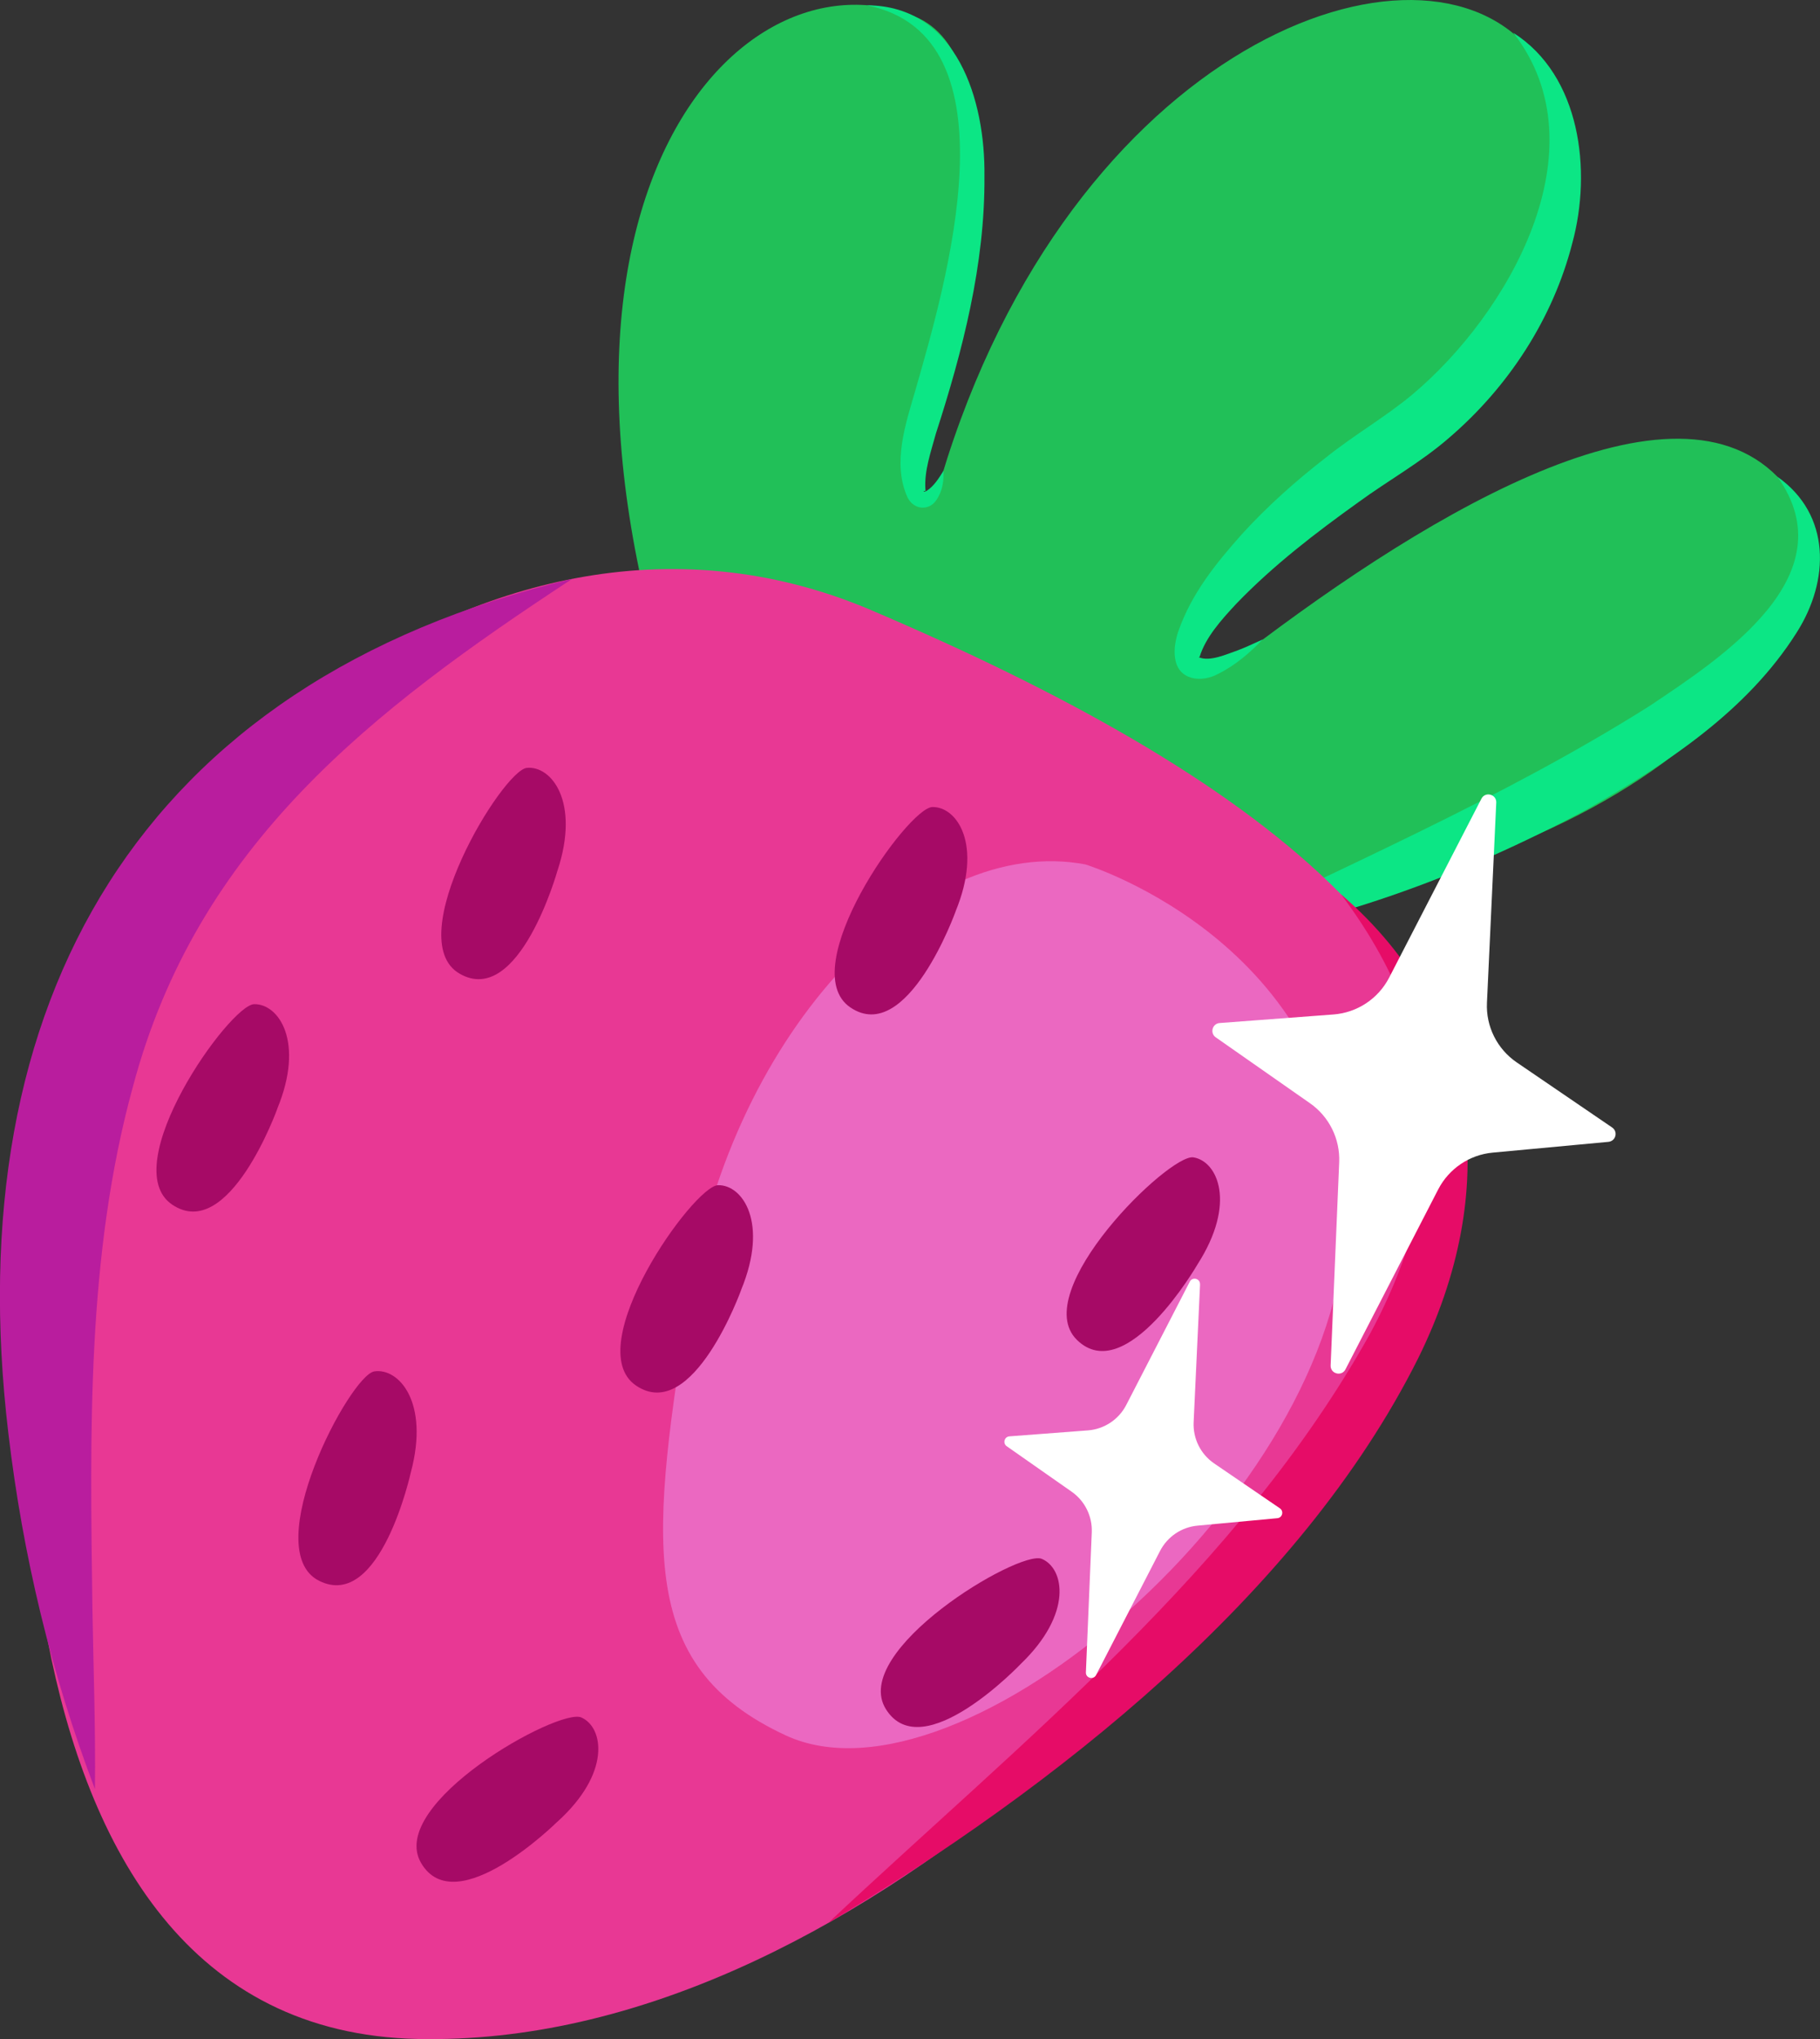 <?xml version="1.0" encoding="UTF-8"?><svg id="Layer_2" xmlns="http://www.w3.org/2000/svg" viewBox="0 0 223.18 249.89"><rect x="0" y="0" width="223.18" height="249.89" fill="#333333" stroke="none"/><defs><style>.cls-1{fill:#fff;}.cls-2{fill:#b91d9e;}.cls-3{fill:#e83894;}.cls-4{fill:#eb68c1;}.cls-5{fill:#e60c67;}.cls-6{fill:#0ce685;}.cls-7{fill:#a60a66;}.cls-8{fill:#21c058;}</style></defs><g id="Layer_1-2"><g><path class="cls-8" d="M154.07,111.1c-7.49,5.81-24.43,2.7-40.24-7.91-4.45-2.99-8.38-6.28-11.69-9.69-2.49,6.99-4.22,11.38-4.22,11.38l-11.18-7.51C59.39,27.81,89.46-7.1,112.15,2.01c11.93,4.79,7.39,32.96,.4,58.61-.16,.59,.19,1.2,.78,1.34,0,0,.01,0,.02,0,.57,.13,1.15-.2,1.31-.77C129.71,6.79,172.82-10.16,187.22,5.67c16.26,17.88-15.56,50.52-40.39,71.55-1.26,1.06-1.36,2.97-.22,4.16,.01,.01,.03,.03,.04,.04,1.03,1.06,2.67,1.19,3.84,.28,22.67-17.61,53.91-37.05,67.48-23.27,13.05,13.24-10.61,47-63.9,52.67Z"/><path class="cls-6" d="M217.97,58.43c6.58,4.66,6.4,12.72,2.36,19.07-6.12,9.69-15.99,16.11-25.69,21.65-15.53,8.39-32.31,14.41-49.8,16.86,19.36-9.62,39.14-17.97,57.37-29.45,8.99-6,24.37-16.02,15.76-28.13h0Z"/><path class="cls-3" d="M106.88,74.79C57.31,53.69,9.19,103.71,5.3,131.88c-3.89,28.17-9.99,116.81,45.94,117.99,53.53,1.13,104.56-54.87,122.48-87.14,1.92-3.46,3.5-7.1,4.48-10.93,8.52-33.06-24.86-57.22-71.33-77.01Z"/><path class="cls-4" d="M133.14,105.94c-20.17-3.84-43.23,20.38-48.45,52.36-4.95,30.35-6.89,45.78,11.67,54.37,21.55,9.97,67.64-29.73,68.61-62.79,.99-33.84-31.82-43.93-31.82-43.93Z"/><path class="cls-7" d="M117.17,111.71c3.39-8.22,.17-12.88-2.84-12.81s-17.03,19.83-10.05,24.56c6.98,4.73,12.9-11.76,12.9-11.76Z"/><path class="cls-7" d="M68.37,106.67c2.78-8.44-.77-12.86-3.76-12.57s-15.55,21.01-8.25,25.22,12.01-12.66,12.01-12.66Z"/><path class="cls-7" d="M146.85,154.94c4.8-7.48,2.47-12.64-.51-13.11-2.98-.46-20.3,16.47-14.28,22.37,6.02,5.9,14.79-9.26,14.79-9.26Z"/><path class="cls-7" d="M90.89,158.05c3.39-8.22,.17-12.88-2.84-12.81-3.01,.08-17.03,19.83-10.05,24.56,6.98,4.73,12.9-11.76,12.9-11.76Z"/><path class="cls-7" d="M34,135.87c3.39-8.22,.17-12.88-2.84-12.81-3.01,.08-17.03,19.83-10.05,24.56s12.9-11.76,12.9-11.76Z"/><path class="cls-7" d="M125.18,203.9c6.41-6.16,5.34-11.72,2.56-12.87-2.79-1.14-23.58,11.29-19.1,18.43,4.48,7.14,16.54-5.56,16.54-5.56Z"/><path class="cls-7" d="M50.39,180.39c2.29-8.59-1.51-12.79-4.49-12.33s-14.3,21.88-6.77,25.66c7.53,3.78,11.26-13.34,11.26-13.34Z"/><path class="cls-7" d="M68.35,223.25c6.6-5.96,5.69-11.56,2.94-12.78-2.75-1.23-23.91,10.57-19.65,17.84,4.26,7.27,16.7-5.06,16.7-5.06Z"/><path class="cls-2" d="M70.16,70.94c-24.6,16.14-46,32.64-53.87,62.26-5.69,20.72-5.24,42.43-4.96,63.78,.12,7.36,.4,14.75,.31,22.27-5.33-14.02-8.85-28.62-10.62-43.65-6.28-52.78,16.08-92.06,69.13-104.66h0Z"/><path class="cls-5" d="M164.44,109.59c17.6,15.19,19.47,36.63,9.47,56.85-14.58,29.17-44.84,52.78-72.36,69.22,23.85-22.39,50.36-43.36,66.44-72.19,10.18-18.87,9.51-36.52-3.55-53.88h0Z"/><path class="cls-6" d="M185.59,4.03c8.23,5.24,9.63,16.9,7.22,25.75-2.38,9.29-7.85,17.65-15.11,23.87-3.47,3.02-7.46,5.22-11.13,7.9-5.28,3.78-10.45,7.75-14.94,12.41-1.86,1.99-3.79,4.14-4.53,6.55-.04-.01-.12,0-.08,.04,1.34,.56,3.35-.36,4.75-.85,1.04-.39,2.06-.88,3.09-1.35-1.6,1.63-3.3,3.15-5.52,4.25-1.98,1.08-4.85,.8-5.24-1.92-.18-1.13,.06-2.29,.38-3.28,1.65-4.71,4.62-8.35,7.81-11.94,3.14-3.44,6.6-6.52,10.24-9.34,3.43-2.77,7.32-4.98,10.67-7.78,11.76-9.86,23.42-30.12,12.38-44.31h0Z"/><path class="cls-6" d="M106.34,.65c11.04,.07,14.49,11.68,14.38,20.93,.08,10.79-2.67,21.4-5.96,31.57-.61,2.24-1.44,4.55-1.28,6.83,.01,.09,.03,.15,0,.17-.02,.02-.11,0-.18,.02-.14,.08,.12,.12,.35-.03,.88-.57,1.46-1.51,2.05-2.45,.05,1.23-.13,2.55-.9,3.62-.86,1.27-2.66,1.22-3.48-.28-1.97-4.24-.24-9.16,.96-13.3,3.58-12.57,12.79-43.31-5.94-47.07h0Z"/></g><path class="cls-1" d="M183.48,98.35l-1.14,24.53c-.14,2.91,1.25,5.68,3.66,7.32l11.69,7.97c.75,.51,.45,1.67-.45,1.76l-14.19,1.32c-2.85,.26-5.37,1.96-6.69,4.51l-11.37,22.05c-.47,.92-1.86,.55-1.82-.48l1.05-24.9c.12-2.86-1.23-5.59-3.58-7.23l-11.56-8.08c-.74-.52-.42-1.68,.48-1.75l13.96-1.05c2.91-.22,5.49-1.93,6.83-4.52l11.31-21.92c.47-.92,1.87-.55,1.82,.49Z"/><path class="cls-1" d="M147.16,157.38l-.79,16.91c-.09,2.01,.86,3.92,2.52,5.05l8.06,5.5c.51,.35,.31,1.15-.31,1.21l-9.78,.91c-1.97,.18-3.7,1.35-4.61,3.11l-7.84,15.2c-.33,.63-1.28,.38-1.25-.33l.72-17.16c.08-1.97-.85-3.85-2.47-4.98l-7.96-5.57c-.51-.36-.29-1.16,.33-1.21l9.62-.73c2-.15,3.79-1.33,4.71-3.12l7.79-15.11c.33-.63,1.29-.38,1.25,.34Z"/></g></svg>